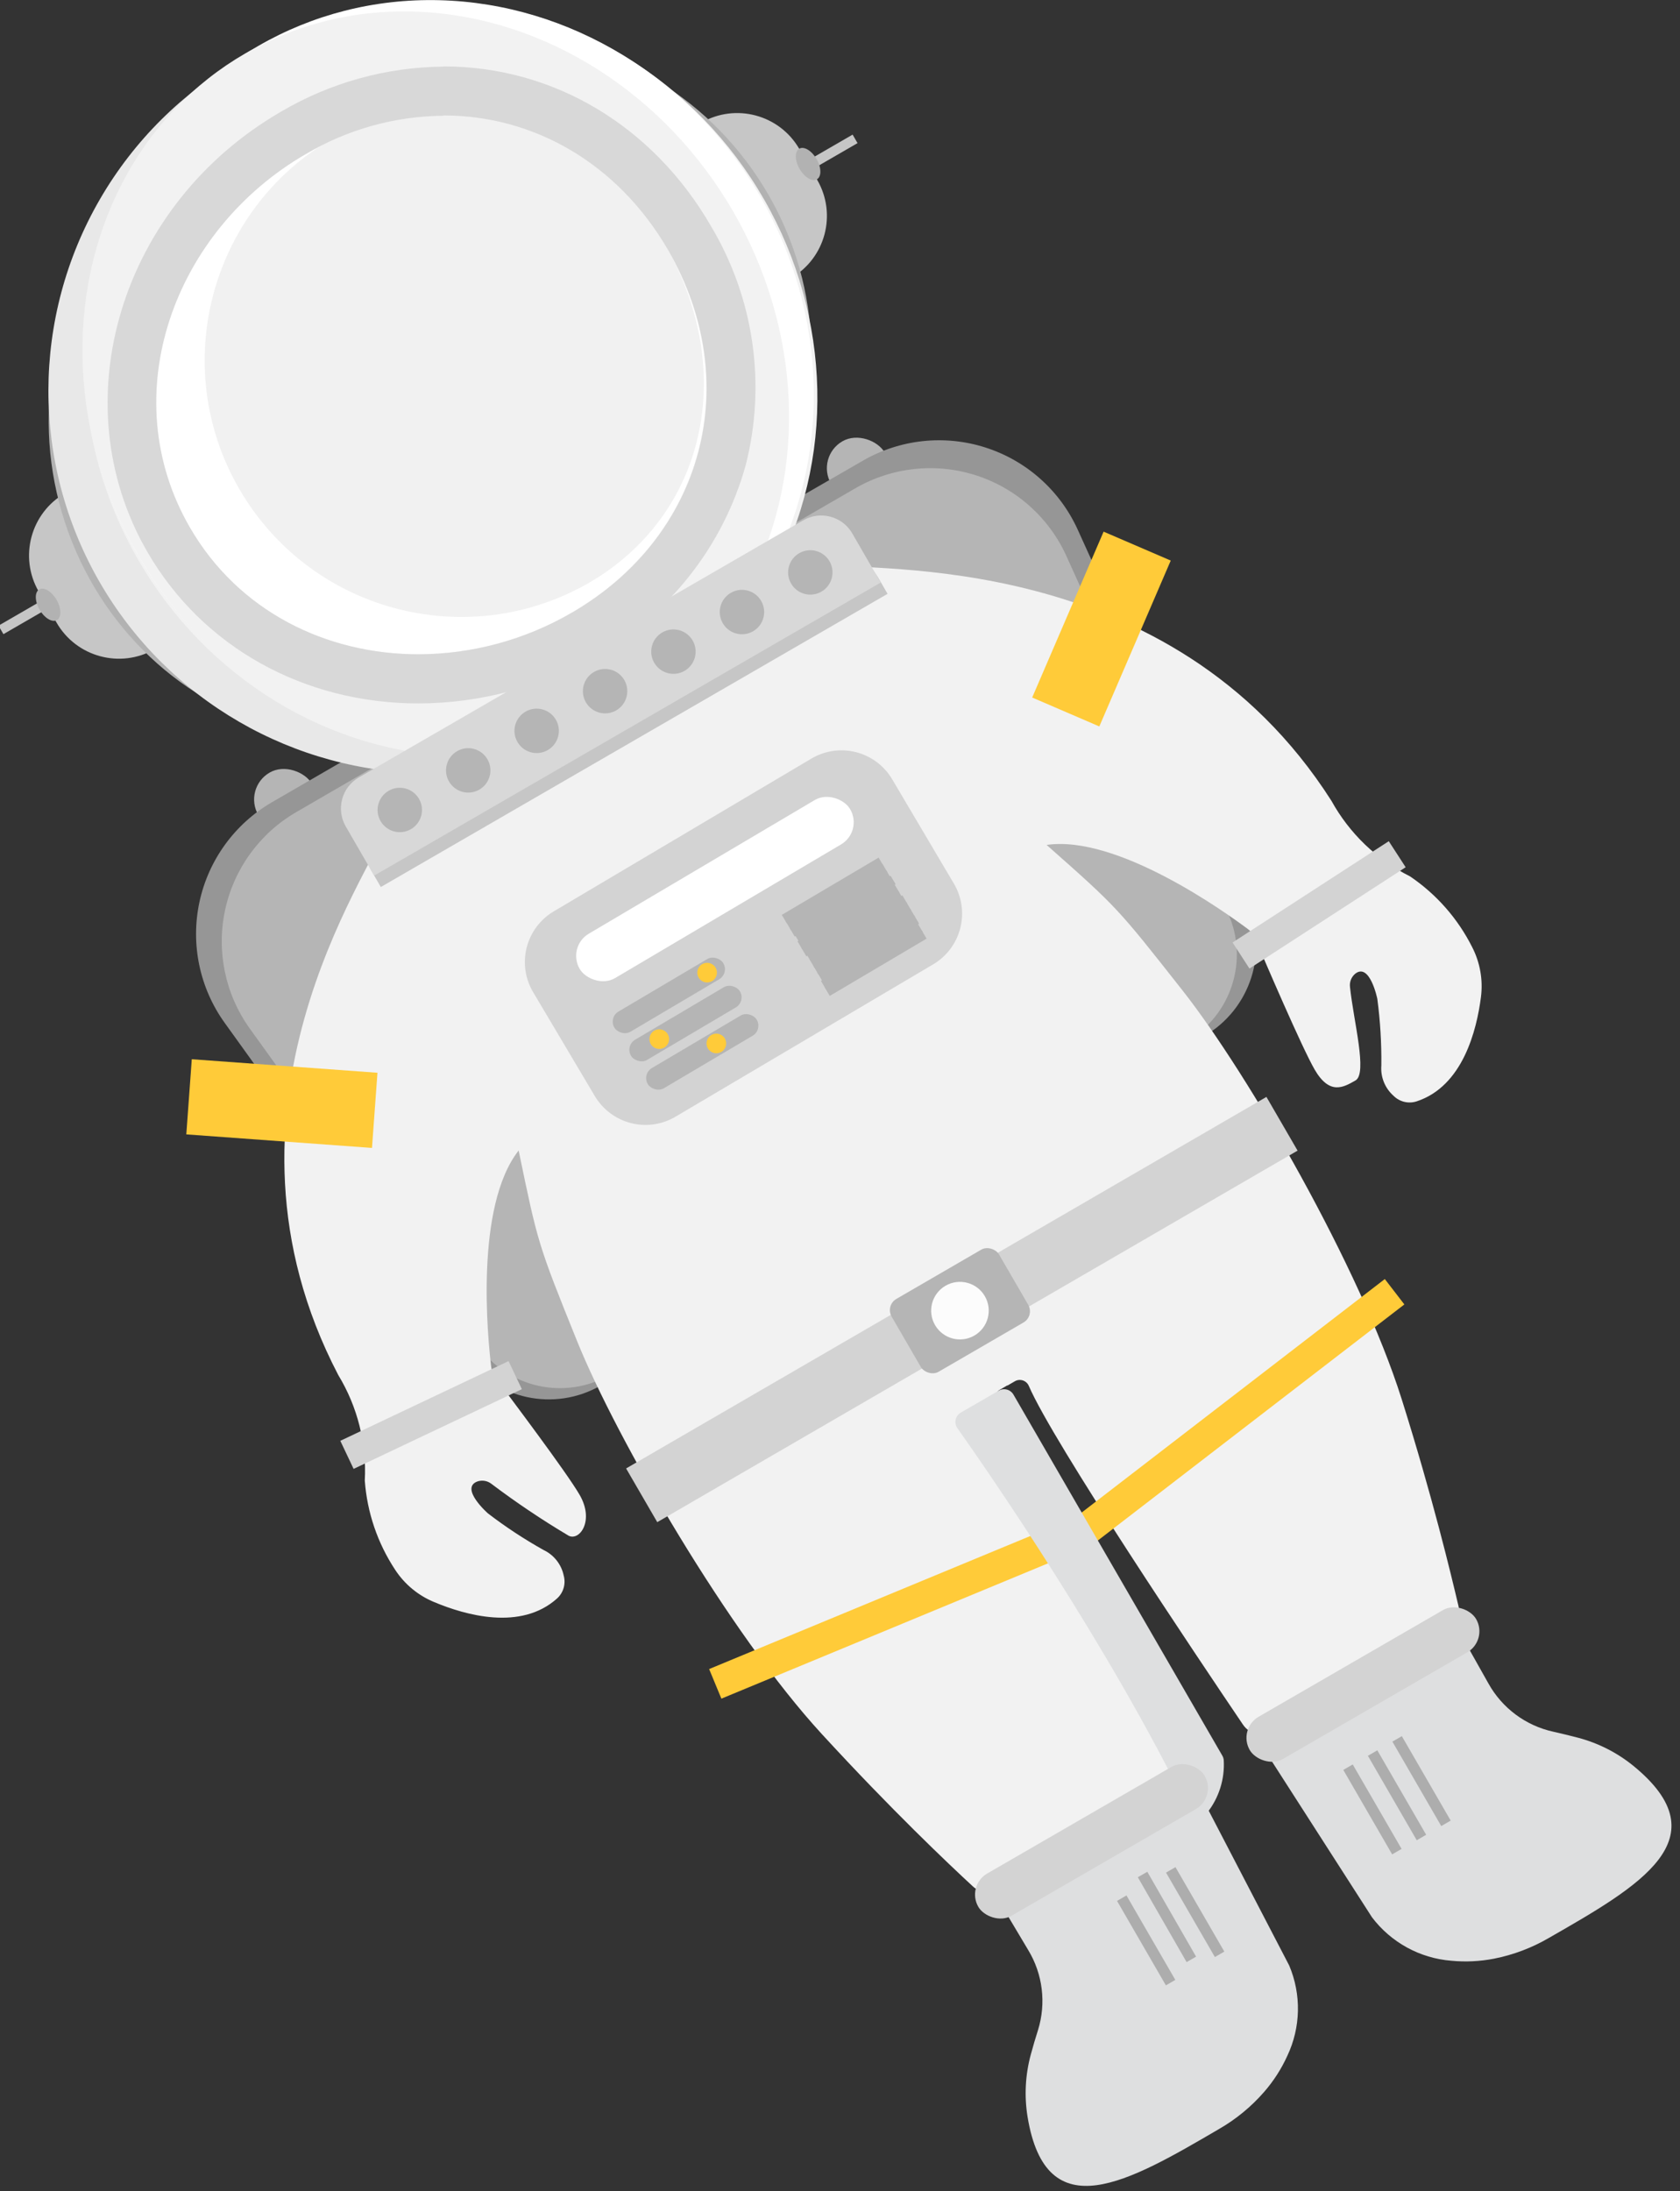 <?xml version="1.0" encoding="UTF-8"?>
<svg width="171px" height="223px" viewBox="0 0 171 223" version="1.1" xmlns="http://www.w3.org/2000/svg" xmlns:xlink="http://www.w3.org/1999/xlink">
    <rect x="0" y="0" width="171" height="223" fill="#333333" stroke="none"/>
    <!-- Generator: Sketch 51.2 (57519) - http://www.bohemiancoding.com/sketch -->
    <title>astronaut</title>
    <desc>Created with Sketch.</desc>
    <defs></defs>
    <g id="Page-1" stroke="none" stroke-width="1" fill="none" fill-rule="evenodd">
        <g id="Artboard" transform="translate(-285, -179)" fill-rule="nonzero">
            <g id="astronaut" transform="translate(275, 165)">
                <rect id="Rectangle-path" fill="#B5B5B5" transform="translate(39.025, 95.364) rotate(149.95) translate(-39.025, -95.364) " x="35.865" y="92.204" width="6.32" height="6.32" rx="3.16"></rect>
                <path d="M101.91,137.18 L71.16,155 C66.441,157.723 60.427,156.426 57.25,152 L32.87,118.1 C30.316,114.547 29.383,110.08 30.301,105.802 C31.22,101.523 33.903,97.832 37.69,95.64 L67.8,78.2 L101.91,137.18 Z" id="Shape" fill="#969696"></path>
                <path d="M101.69,136.79 L72.09,153.91 C67.54,156.535 61.741,155.276 58.69,151 L35.41,118.66 C32.918,115.176 32.011,110.802 32.911,106.614 C33.811,102.426 36.436,98.812 40.14,96.66 L68.84,80 L101.69,136.79 Z" id="Shape" fill="#B5B5B5"></path>
                <rect id="Rectangle-path" fill="#B5B5B5" transform="translate(97.324, 61.649) rotate(-30.05) translate(-97.324, -61.649) " x="94.164" y="58.489" width="6.32" height="6.32" rx="3.16"></rect>
                <path d="M101.82,137.23 L132.57,119.44 C137.287,116.713 139.168,110.853 136.92,105.89 L119.69,67.89 C117.879,63.909 114.471,60.878 110.306,59.545 C106.14,58.212 101.606,58.7 97.82,60.89 L67.71,78.26 L101.82,137.23 Z" id="Shape" fill="#969696"></path>
                <path d="M101.21,137.07 L130.81,119.95 C135.33,117.329 137.139,111.717 135,106.95 L118.54,70.58 C116.767,66.667 113.423,63.686 109.333,62.374 C105.243,61.061 100.788,61.539 97.07,63.69 L68.37,80.29 L101.21,137.07 Z" id="Shape" fill="#B5B5B5"></path>
                <path d="M112.52,155 L111.78,155.43 C111.526,155.571 111.346,155.815 111.287,156.099 C111.227,156.383 111.294,156.679 111.47,156.91 C115.22,161.91 126.99,185.84 130.47,192.98 C131.021,194.126 130.583,195.504 129.47,196.12 L111.87,206.3 C110.958,206.829 109.807,206.704 109.03,205.99 C106.54,203.69 100.73,198.19 93.66,190.49 C84.17,180.17 72.75,160.42 68.74,150.49 C64.73,140.56 64.74,140.49 62.79,131.09 C58.31,136.8 59.64,150.18 60,153.15 C60.045,153.531 60.19,153.893 60.42,154.2 C61.9,156.2 67.68,163.85 69,166.14 C70.52,168.77 69,170.84 67.89,170.3 C65.165,168.68 62.531,166.91 60,165 C59.591,164.69 59.053,164.607 58.57,164.78 C56.79,165.48 59.65,168.01 59.65,168.01 C61.451,169.392 63.349,170.642 65.33,171.75 C66.385,172.25 67.144,173.216 67.38,174.36 C67.608,175.2 67.346,176.096 66.7,176.68 C63.01,180 57.35,178.37 54.22,177.06 C52.583,176.392 51.187,175.241 50.22,173.76 C48.43,171.047 47.367,167.921 47.13,164.68 C47.333,160.91 46.392,157.166 44.43,153.94 C30.3,126.86 47.74,102.82 49.29,98.28 C58.29,95.1 64.42,87.66 71.36,83.72 L71.15,83.84 C78.07,79.77 86.72,77.65 94,71.4 C98.71,72.33 129.09,69.74 145.52,95.5 C147.349,98.813 150.138,101.494 153.52,103.19 C156.212,105.012 158.392,107.495 159.85,110.4 C160.651,111.962 160.961,113.729 160.74,115.47 C160.31,118.83 158.9,124.55 154.19,126.09 C153.362,126.358 152.453,126.138 151.84,125.52 C150.966,124.745 150.507,123.604 150.6,122.44 C150.627,120.17 150.49,117.901 150.19,115.65 C150.19,115.65 149.43,111.93 147.94,113.1 C147.546,113.431 147.347,113.939 147.41,114.45 C147.77,117.91 149.21,123.25 147.97,123.96 C146.73,124.67 145.34,125.48 143.81,122.85 C142.49,120.56 138.7,111.72 137.74,109.46 C137.59,109.107 137.348,108.799 137.04,108.57 C134.65,106.78 123.71,98.95 116.53,99.99 C123.73,106.36 123.73,106.37 130.38,114.82 C137.03,123.27 148.45,143.02 152.67,156.39 C155.82,166.39 157.67,174.14 158.45,177.44 C158.684,178.469 158.223,179.53 157.31,180.06 L139.71,190.24 C138.618,190.878 137.218,190.559 136.51,189.51 C132.06,182.93 117.19,160.8 114.72,155.05 C114.607,154.785 114.386,154.581 114.112,154.491 C113.838,154.4 113.538,154.433 113.29,154.58 L112.55,155.01" id="Shape" fill="#F2F2F2"></path>
                <g id="Group" transform="translate(28, 68)">
                    <rect id="Rectangle-path" fill="#FFCB39" transform="translate(94.113, 10.02) rotate(-66.7) translate(-94.113, -10.02) " x="84.923" y="6.3" width="18.38" height="7.44"></rect>
                    <rect id="Rectangle-path" fill="#FFCB39" transform="translate(10.692, 58.314) rotate(4.17) translate(-10.692, -58.314) " x="1.217" y="54.479" width="18.95" height="7.67"></rect>
                    <rect id="Rectangle-path" fill="#FFCB39" transform="translate(108.099, 89.67) rotate(-37.6) translate(-108.099, -89.67) " x="88.094" y="88.04" width="40.01" height="3.26"></rect>
                    <rect id="Rectangle-path" fill="#FFCB39" transform="translate(73.285, 109.715) rotate(-22.5) translate(-73.285, -109.715) " x="53.28" y="108.085" width="40.01" height="3.26"></rect>
                    <path d="M83.66,87.53 L79.8,89.76 C79.531,89.914 79.34,90.175 79.273,90.478 C79.207,90.78 79.271,91.097 79.45,91.35 C82.5,95.67 94.87,113.49 103.02,130.27 C103.183,130.615 103.512,130.851 103.891,130.894 C104.27,130.936 104.644,130.78 104.88,130.48 C106.073,128.965 106.671,127.065 106.56,125.14 C106.547,124.974 106.495,124.813 106.41,124.67 L85.16,87.94 C84.859,87.413 84.187,87.229 83.66,87.53 Z" id="Shape" fill="#DEDFE0" style="mix-blend-mode: multiply;"></path>
                </g>
                <g id="Group-2" transform="translate(63, 90)">
                    <path d="M15.79,37.63 C14.415,38.456 12.766,38.696 11.212,38.298 C9.658,37.899 8.329,36.895 7.52,35.51 L1.28,25 C0.454,23.625 0.214,21.976 0.612,20.422 C1.011,18.868 2.015,17.539 3.4,16.73 L29.56,1.22 C30.935,0.394 32.584,0.154 34.138,0.552 C35.692,0.951 37.021,1.955 37.83,3.34 L44.07,13.89 C44.898,15.267 45.139,16.919 44.738,18.476 C44.338,20.032 43.33,21.363 41.94,22.17 L15.79,37.63 Z" id="Shape" fill="#D3D3D3"></path>
                    <rect id="Rectangle-path" fill="#B5B5B5" transform="translate(15.077, 25.305) rotate(-30.6) translate(-15.077, -25.305) " x="8.637" y="24.11" width="12.88" height="2.39" rx="1.19"></rect>
                    <circle id="Oval" fill="#FFCB39" transform="translate(18.975, 22.988) rotate(-30.6) translate(-18.975, -22.988) " cx="18.975" cy="22.988" r="1"></circle>
                    <rect id="Rectangle-path" fill="#B5B5B5" transform="translate(16.771, 28.17) rotate(-30.6) translate(-16.771, -28.17) " x="10.331" y="26.975" width="12.88" height="2.39" rx="1.19"></rect>
                    <circle id="Oval" fill="#FFCB39" transform="translate(14.104, 29.755) rotate(-30.6) translate(-14.104, -29.755) " cx="14.104" cy="29.755" r="1"></circle>
                    <rect id="Rectangle-path" fill="#B5B5B5" transform="translate(18.48, 31.054) rotate(-30.6) translate(-18.48, -31.054) " x="12.04" y="29.859" width="12.88" height="2.39" rx="1.19"></rect>
                    <circle id="Oval" fill="#FFCB39" transform="translate(19.914, 30.195) rotate(-30.6) translate(-19.914, -30.195) " cx="19.914" cy="30.195" r="1"></circle>
                    <rect id="Rectangle-path" fill="#B5B5B5" transform="translate(31.757, 14.626) rotate(-30.6) translate(-31.757, -14.626) " x="26.032" y="14.126" width="11.45" height="1"></rect>
                    <rect id="Rectangle-path" fill="#B5B5B5" transform="translate(32.163, 15.289) rotate(-30.6) translate(-32.163, -15.289) " x="26.438" y="14.789" width="11.45" height="1"></rect>
                    <rect id="Rectangle-path" fill="#B5B5B5" transform="translate(32.563, 15.97) rotate(-30.6) translate(-32.563, -15.97) " x="26.838" y="15.47" width="11.45" height="1"></rect>
                    <rect id="Rectangle-path" fill="#B5B5B5" transform="translate(32.983, 16.478) rotate(-30.669) translate(-32.983, -16.478) " x="27.259" y="15.978" width="11.448" height="1"></rect>
                    <rect id="Rectangle-path" fill="#B5B5B5" transform="translate(33.355, 17.312) rotate(-30.6) translate(-33.355, -17.312) " x="27.63" y="16.812" width="11.45" height="1"></rect>
                    <rect id="Rectangle-path" fill="#B5B5B5" transform="translate(33.751, 17.985) rotate(-30.6) translate(-33.751, -17.985) " x="28.026" y="17.485" width="11.45" height="1"></rect>
                    <rect id="Rectangle-path" fill="#B5B5B5" transform="translate(34.18, 18.474) rotate(-30.669) translate(-34.18, -18.474) " x="28.456" y="17.974" width="11.448" height="1"></rect>
                    <rect id="Rectangle-path" fill="#B5B5B5" transform="translate(34.582, 19.16) rotate(-30.669) translate(-34.582, -19.16) " x="28.858" y="18.66" width="11.448" height="1"></rect>
                    <rect id="Rectangle-path" fill="#B5B5B5" transform="translate(34.978, 19.832) rotate(-30.669) translate(-34.978, -19.832) " x="29.254" y="19.333" width="11.448" height="1"></rect>
                    <rect id="Rectangle-path" fill="#B5B5B5" transform="translate(35.373, 20.495) rotate(-30.669) translate(-35.373, -20.495) " x="29.649" y="19.995" width="11.448" height="1"></rect>
                    <rect id="Rectangle-path" fill="#B5B5B5" transform="translate(35.744, 21.344) rotate(-30.6) translate(-35.744, -21.344) " x="30.019" y="20.844" width="11.45" height="1"></rect>
                    <rect id="Rectangle-path" fill="#B5B5B5" transform="translate(36.131, 22.012) rotate(-30.6) translate(-36.131, -22.012) " x="30.406" y="21.512" width="11.45" height="1"></rect>
                    <rect id="Rectangle-path" fill="#FFFFFF" transform="translate(19.77, 14.482) rotate(-30.6) translate(-19.77, -14.482) " x="3.785" y="11.857" width="31.97" height="5.25" rx="2.62"></rect>
                </g>
                <rect id="Rectangle-path" fill="#D3D3D3" transform="translate(144.267, 106.091) rotate(-32.96) translate(-144.267, -106.091) " x="134.792" y="104.511" width="18.95" height="3.16"></rect>
                <rect id="Rectangle-path" fill="#D3D3D3" transform="translate(53.878, 158.008) rotate(-25.35) translate(-53.878, -158.008) " x="44.403" y="156.428" width="18.95" height="3.16"></rect>
                <rect id="Rectangle-path" fill="#D3D3D3" transform="translate(107.902, 147.275) rotate(-30.12) translate(-107.902, -147.275) " x="70.227" y="144.115" width="75.35" height="6.32"></rect>
                <rect id="Rectangle-path" fill="#B5B5B5" transform="translate(107.707, 147.395) rotate(-30.12) translate(-107.707, -147.395) " x="101.392" y="143.11" width="12.63" height="8.57" rx="1.32"></rect>
                <circle id="Oval" fill="#FCFCFC" transform="translate(107.709, 147.388) rotate(-30.12) translate(-107.709, -147.388) " cx="107.709" cy="147.388" r="2.93"></circle>
                <path d="M139.12,192.73 L149.65,209.13 C151.586,211.687 154.523,213.296 157.72,213.55 C159.173,213.69 160.638,213.619 162.07,213.34 C164.042,212.951 165.935,212.234 167.67,211.22 C176.83,205.97 185.32,201.13 176.26,193.72 C174.603,192.372 172.676,191.393 170.61,190.85 C169.74,190.62 168.88,190.42 168.1,190.24 C165.298,189.626 162.894,187.838 161.5,185.33 L159.39,181.58 L139.12,192.73 Z" id="Shape" fill="#DEDFE0"></path>
                <rect id="Rectangle-path" fill="#D3D3D3" transform="translate(148.727, 185.441) rotate(149.95) translate(-148.727, -185.441) " x="135.417" y="182.961" width="26.62" height="4.96" rx="2.48"></rect>
                <rect id="Rectangle-path" fill="#ADADAD" transform="translate(149.695, 198.149) rotate(-30.05) translate(-149.695, -198.149) " x="149.14" y="193.184" width="1.11" height="9.93"></rect>
                <rect id="Rectangle-path" fill="#ADADAD" transform="translate(154.692, 195.268) rotate(-30.05) translate(-154.692, -195.268) " x="154.137" y="190.303" width="1.11" height="9.93"></rect>
                <rect id="Rectangle-path" fill="#ADADAD" transform="translate(152.198, 196.711) rotate(-30.05) translate(-152.198, -196.711) " x="151.643" y="191.746" width="1.11" height="9.93"></rect>
                <path d="M132.22,196.72 L141.22,214.03 C142.472,216.983 142.403,220.331 141.03,223.23 C140.425,224.561 139.63,225.797 138.67,226.9 C137.35,228.416 135.785,229.701 134.04,230.7 C124.92,236.03 116.49,240.97 114.59,229.43 C114.248,227.321 114.36,225.162 114.92,223.1 C115.16,222.23 115.4,221.39 115.65,220.62 C116.505,217.879 116.141,214.904 114.65,212.45 L112.45,208.76 L132.22,196.72 Z" id="Shape" fill="#DEDFE0"></path>
                <rect id="Rectangle-path" fill="#D3D3D3" transform="translate(121.099, 201.397) rotate(-30.05) translate(-121.099, -201.397) " x="107.789" y="198.917" width="26.62" height="4.96" rx="2.48"></rect>
                <rect id="Rectangle-path" fill="#ADADAD" transform="translate(131.652, 208.6) rotate(149.95) translate(-131.652, -208.6) " x="131.097" y="203.635" width="1.11" height="9.93"></rect>
                <rect id="Rectangle-path" fill="#ADADAD" transform="translate(126.664, 211.48) rotate(149.95) translate(-126.664, -211.48) " x="126.109" y="206.515" width="1.11" height="9.93"></rect>
                <rect id="Rectangle-path" fill="#ADADAD" transform="translate(128.779, 209.092) rotate(150.113) translate(-128.779, -209.092) " x="128.222" y="204.11" width="1.114" height="9.964"></rect>
                <rect id="Rectangle-path" fill="#C6C6C6" transform="translate(12.639, 76.638) rotate(149.95) translate(-12.639, -76.638) " x="9.704" y="76.138" width="5.87" height="1"></rect>
                <path d="M21.679,64.785 L21.679,83.108 C17.633,83.108 14.354,79.828 14.354,75.783 L14.354,72.12 C14.354,68.075 17.633,64.795 21.679,64.795 L21.679,64.785 Z" id="ear-3" fill="#C6C6C6" transform="translate(18.016, 73.947) rotate(-29.887) translate(-18.016, -73.947) "></path>
                <g id="Group" transform="translate(6, 18)" fill="#B2B2B2">
                    <ellipse id="circle" transform="translate(38.633, 39.98) rotate(-18.18) translate(-38.633, -39.98) " cx="38.633" cy="39.98" rx="29.49" ry="31.36"></ellipse>
                    <ellipse id="Oval" transform="translate(8.894, 57.548) rotate(-30.05) translate(-8.894, -57.548) " cx="8.894" cy="57.548" rx="1" ry="1.8"></ellipse>
                </g>
                <rect id="Rectangle-path" fill="#C6C6C6" transform="translate(94.494, 29.603) rotate(-30.05) translate(-94.494, -29.603) " x="91.559" y="29.103" width="5.87" height="1"></rect>
                <path d="M92.761,23.434 L92.761,41.694 C88.729,41.694 85.461,38.426 85.461,34.394 L85.461,30.734 C85.461,26.703 88.729,23.434 92.761,23.434 Z" id="ear-4" fill="#C6C6C6" transform="translate(89.111, 32.564) rotate(149.95) translate(-89.111, -32.564) "></path>
                <g id="Group" transform="translate(22, 6)" fill="#B2B2B2">
                    <ellipse id="circle-2" transform="translate(40.875, 42.427) rotate(-30.05) translate(-40.875, -42.427) " cx="40.875" cy="42.427" rx="29.25" ry="31.04"></ellipse>
                    <ellipse id="Oval" transform="translate(70.252, 24.69) rotate(-30.05) translate(-70.252, -24.69) " cx="70.252" cy="24.69" rx="1" ry="1.8"></ellipse>
                </g>
                <circle id="_Ellipse_2" fill="#E8E8E8" transform="translate(53.842, 53.785) rotate(-29.887) translate(-53.842, -53.785) " cx="53.842" cy="53.785" r="38.914"></circle>
                <g id="Group" transform="translate(4, 0)">
                    <ellipse id="_Ellipse_3" fill="#F2F2F2" transform="translate(51.896, 52.598) rotate(-29.887) translate(-51.896, -52.598) " cx="51.896" cy="52.598" rx="36.756" ry="38.914"></ellipse>
                    <ellipse id="_Ellipse_4" fill="#FFFFFF" transform="translate(51.715, 52.241) rotate(-30.05) translate(-51.715, -52.241) " cx="51.715" cy="52.241" rx="36.55" ry="38.78"></ellipse>
                    <ellipse id="_Ellipse_5" fill="#F2F2F2" transform="translate(50.353, 53.025) rotate(-30.05) translate(-50.353, -53.025) " cx="50.353" cy="53.025" rx="34.97" ry="38.78"></ellipse>
                </g>
                <path d="M78,39.49 C85.78,52.94 81.6,68.59 68.15,76.37 C54.7,84.15 37.1,81.12 29.32,67.67 C21.54,54.22 27.69,37.43 41.14,29.67 C54.59,21.91 70.25,26 78,39.49 Z" id="purple" fill="#FFFFFF"></path>
                <path d="M77.61,38.72 C85.14,51.72 81.87,66.42 69.91,73.34 C57.436,80.475 41.542,76.189 34.346,63.751 C27.15,51.312 31.357,35.397 43.76,28.14 C55.72,21.22 70.08,25.71 77.61,38.72 Z" id="purple-2" fill="#F1F1F1"></path>
                <g id="outline" transform="translate(20, 20)" fill="#D8D8D8">
                    <path d="M35.16,5.75 C44.29,5.75 52.88,10.59 58.03,19.49 C65.81,32.94 61.63,48.59 48.18,56.37 C43.444,59.12 38.067,60.576 32.59,60.59 C23.25,60.59 14.28,56.25 9.32,47.67 C1.54,34.22 7.69,17.43 21.14,9.67 C25.382,7.161 30.212,5.819 35.14,5.78 L35.16,5.75 Z M35.14,0.78 C29.331,0.829 23.637,2.405 18.63,5.35 C2.29,14.78 -3.84,34.9 5,50.17 C10.58,59.82 20.9,65.59 32.6,65.59 C38.951,65.575 45.187,63.888 50.68,60.7 C58.131,56.538 63.61,49.572 65.9,41.35 C68.012,33.086 66.738,24.32 62.36,17 C56.48,6.83 46.36,0.76 35.16,0.76 L35.14,0.78 Z" id="Shape"></path>
                </g>
                <path d="M50.075,80.559 L94.275,80.559 C96.317,80.551 98.279,81.357 99.725,82.798 C101.172,84.239 101.985,86.197 101.985,88.239 L101.985,89.989 L42.395,89.989 L42.395,88.239 C42.395,83.997 45.834,80.559 50.075,80.559 Z" id="Shape" fill="#C6C6C6" transform="translate(72.19, 85.274) rotate(-30.05) translate(-72.19, -85.274) "></path>
                <path d="M45.373,79.404 L97.643,79.404 C99.635,79.41 101.256,81.012 101.283,83.004 L101.283,88.834 L41.723,88.834 L41.723,83.004 C41.75,81.008 43.376,79.404 45.373,79.404 Z" id="Shape" fill="#D8D8D8" transform="translate(71.503, 84.119) rotate(-30.05) translate(-71.503, -84.119) "></path>
                <circle id="Oval" fill="#B5B5B5" transform="translate(50.693, 96.433) rotate(-30.05) translate(-50.693, -96.433) " cx="50.693" cy="96.433" r="2.26"></circle>
                <circle id="Oval" fill="#B5B5B5" transform="translate(57.658, 92.405) rotate(-30.05) translate(-57.658, -92.405) " cx="57.658" cy="92.405" r="2.26"></circle>
                <circle id="Oval" fill="#B5B5B5" transform="translate(64.625, 88.381) rotate(-30.05) translate(-64.625, -88.381) " cx="64.625" cy="88.381" r="2.26"></circle>
                <circle id="Oval" fill="#B5B5B5" transform="translate(71.59, 84.343) rotate(-30.05) translate(-71.59, -84.343) " cx="71.59" cy="84.343" r="2.26"></circle>
                <circle id="Oval" fill="#B5B5B5" transform="translate(78.546, 80.319) rotate(-30.05) translate(-78.546, -80.319) " cx="78.546" cy="80.319" r="2.26"></circle>
                <circle id="Oval" fill="#B5B5B5" transform="translate(85.521, 76.29) rotate(-30.05) translate(-85.521, -76.29) " cx="85.521" cy="76.29" r="2.26"></circle>
                <circle id="Oval" fill="#B5B5B5" transform="translate(92.478, 72.257) rotate(-30.05) translate(-92.478, -72.257) " cx="92.478" cy="72.257" r="2.26"></circle>
            </g>
        </g>
    </g>
</svg>